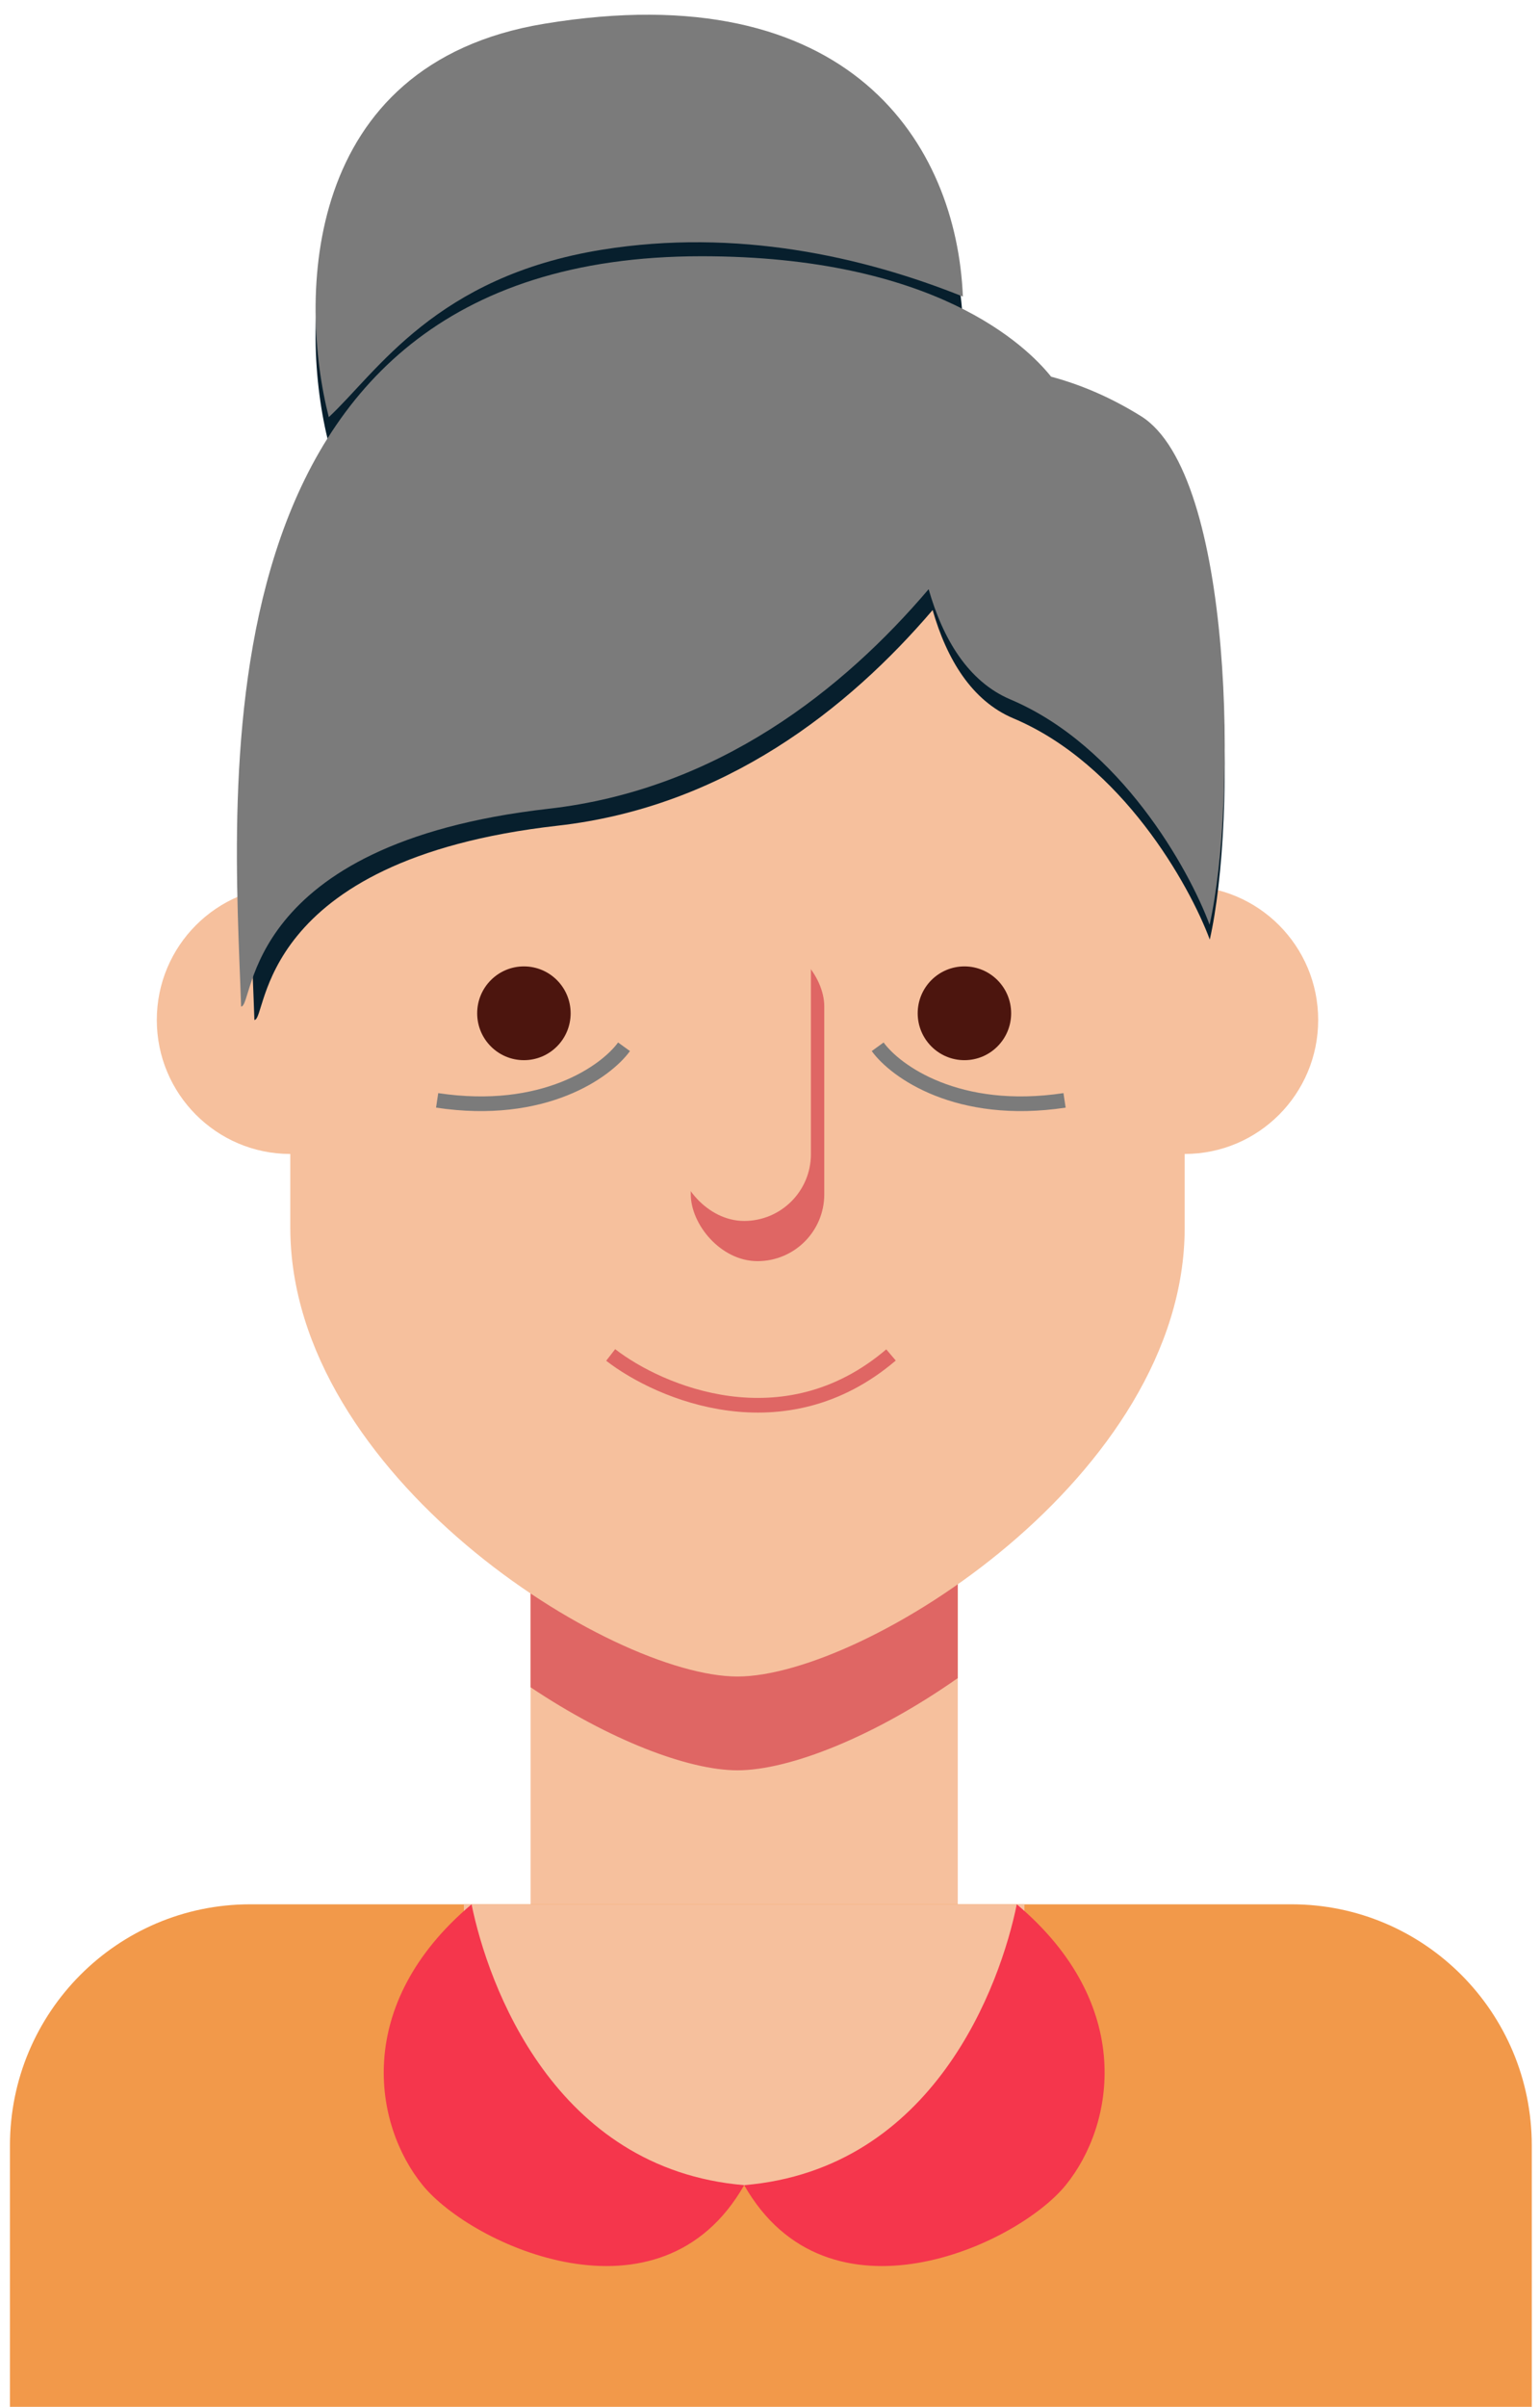 <svg width="105" height="164" viewBox="0 0 105 164" fill="none" xmlns="http://www.w3.org/2000/svg">
<path d="M37.106 3.445C20.507 6.186 20.376 22.235 22.418 30.25C25.713 27.183 29.699 20.663 41.076 18.837C50.206 17.372 58.825 19.294 65.651 22.033C65.226 11.71 58.008 -0.007 37.106 3.445Z" fill="#071F2D"/>
<rect x="36.176" y="106.019" width="29.126" height="27.389" fill="#F6C09D"/>
<path d="M65.301 114.345V103.28H50.739H36.176V114.969C41.499 118.532 46.901 120.627 50.283 120.627C53.859 120.627 59.691 118.286 65.301 114.345Z" fill="#DF6664"/>
<path fill-rule="evenodd" clip-rule="evenodd" d="M50.283 18.373C33.444 18.373 19.793 32.067 19.793 48.958V60.37C14.766 60.37 10.691 64.458 10.691 69.5C10.691 74.542 14.766 78.63 19.793 78.63V83.651C19.793 100.543 41.637 114.236 50.283 114.236C58.93 114.236 80.774 100.543 80.774 83.651V78.63C85.801 78.63 89.876 74.542 89.876 69.5C89.876 64.458 85.801 60.37 80.774 60.37V48.958C80.774 32.067 67.123 18.373 50.283 18.373Z" fill="#F6C09D"/>
<ellipse cx="35.721" cy="69.044" rx="3.186" ry="3.195" fill="#4C150E"/>
<ellipse cx="65.756" cy="69.044" rx="3.186" ry="3.195" fill="#4C150E"/>
<rect x="47.098" y="64.022" width="9.102" height="21.911" rx="4.551" fill="#DF6664"/>
<rect x="46.188" y="61.283" width="9.102" height="21.911" rx="4.551" fill="#F6C09D"/>
<path d="M0.679 146.19C0.679 137.114 8.014 129.757 17.062 129.757H88.056C97.104 129.757 104.439 137.114 104.439 146.19V227.445C104.439 236.521 97.104 243.879 88.056 243.879H17.062C8.014 243.879 0.679 236.521 0.679 227.445V146.19Z" fill="#F2994A"/>
<path fill-rule="evenodd" clip-rule="evenodd" d="M31.625 129.757C31.625 129.757 31.625 129.757 31.625 129.757C31.625 140.345 40.182 148.929 50.739 148.929C61.295 148.929 69.852 140.345 69.852 129.757L31.625 129.757Z" fill="#F6C09D"/>
<path d="M63.588 41.568C57.854 48.279 49.403 54.978 38.021 56.262C17.335 58.596 18.269 69.5 17.345 69.5C16.884 55.399 13.67 19.286 48.315 19.286C63.992 19.287 70.161 25.274 71.826 27.345C73.701 27.847 75.735 28.663 77.868 29.984C84.149 33.874 84.333 55.918 82.485 64.022C81.1 60.294 76.482 52.06 69.095 48.948C66.25 47.75 64.546 44.903 63.588 41.568Z" fill="#071F2D"/>
<path d="M50.739 148.894C37.776 147.801 33.264 135.225 32.152 129.757C24.05 136.592 25.479 144.793 28.816 148.894C32.152 152.995 45.02 158.919 50.739 148.894Z" fill="#F5364C"/>
<path d="M50.739 148.894C63.702 147.801 68.213 135.225 69.326 129.757C77.428 136.592 75.998 144.793 72.662 148.894C69.325 152.995 56.458 158.919 50.739 148.894Z" fill="#F5364C"/>
<path d="M37.106 1.619C20.507 4.36 20.376 20.409 22.418 28.424C25.713 25.357 29.699 18.837 41.076 17.011C50.206 15.546 58.825 17.468 65.651 20.207C65.226 9.884 58.008 -1.833 37.106 1.619Z" fill="#7B7B7B"/>
<path d="M63.316 40.147C57.502 46.98 48.936 53.801 37.398 55.108C16.429 57.485 17.375 68.587 16.439 68.587C15.971 54.229 12.713 17.46 47.833 17.46C63.724 17.46 69.978 23.557 71.666 25.666C73.567 26.177 75.628 27.008 77.79 28.353C84.158 32.314 84.344 54.758 82.471 63.01C81.067 59.214 76.386 50.83 68.897 47.662C66.014 46.442 64.287 43.543 63.316 40.147Z" fill="#7B7B7B"/>
<path d="M41.637 92.325C44.974 94.911 53.469 98.533 60.751 92.325" stroke="#DF6664"/>
<path d="M42.547 71.326C41.334 73 37.086 76.074 29.805 74.978" stroke="#7B7B7B"/>
<path d="M59.841 71.326C61.054 73 65.302 76.074 72.583 74.978" stroke="#7B7B7B"/>
</svg>
